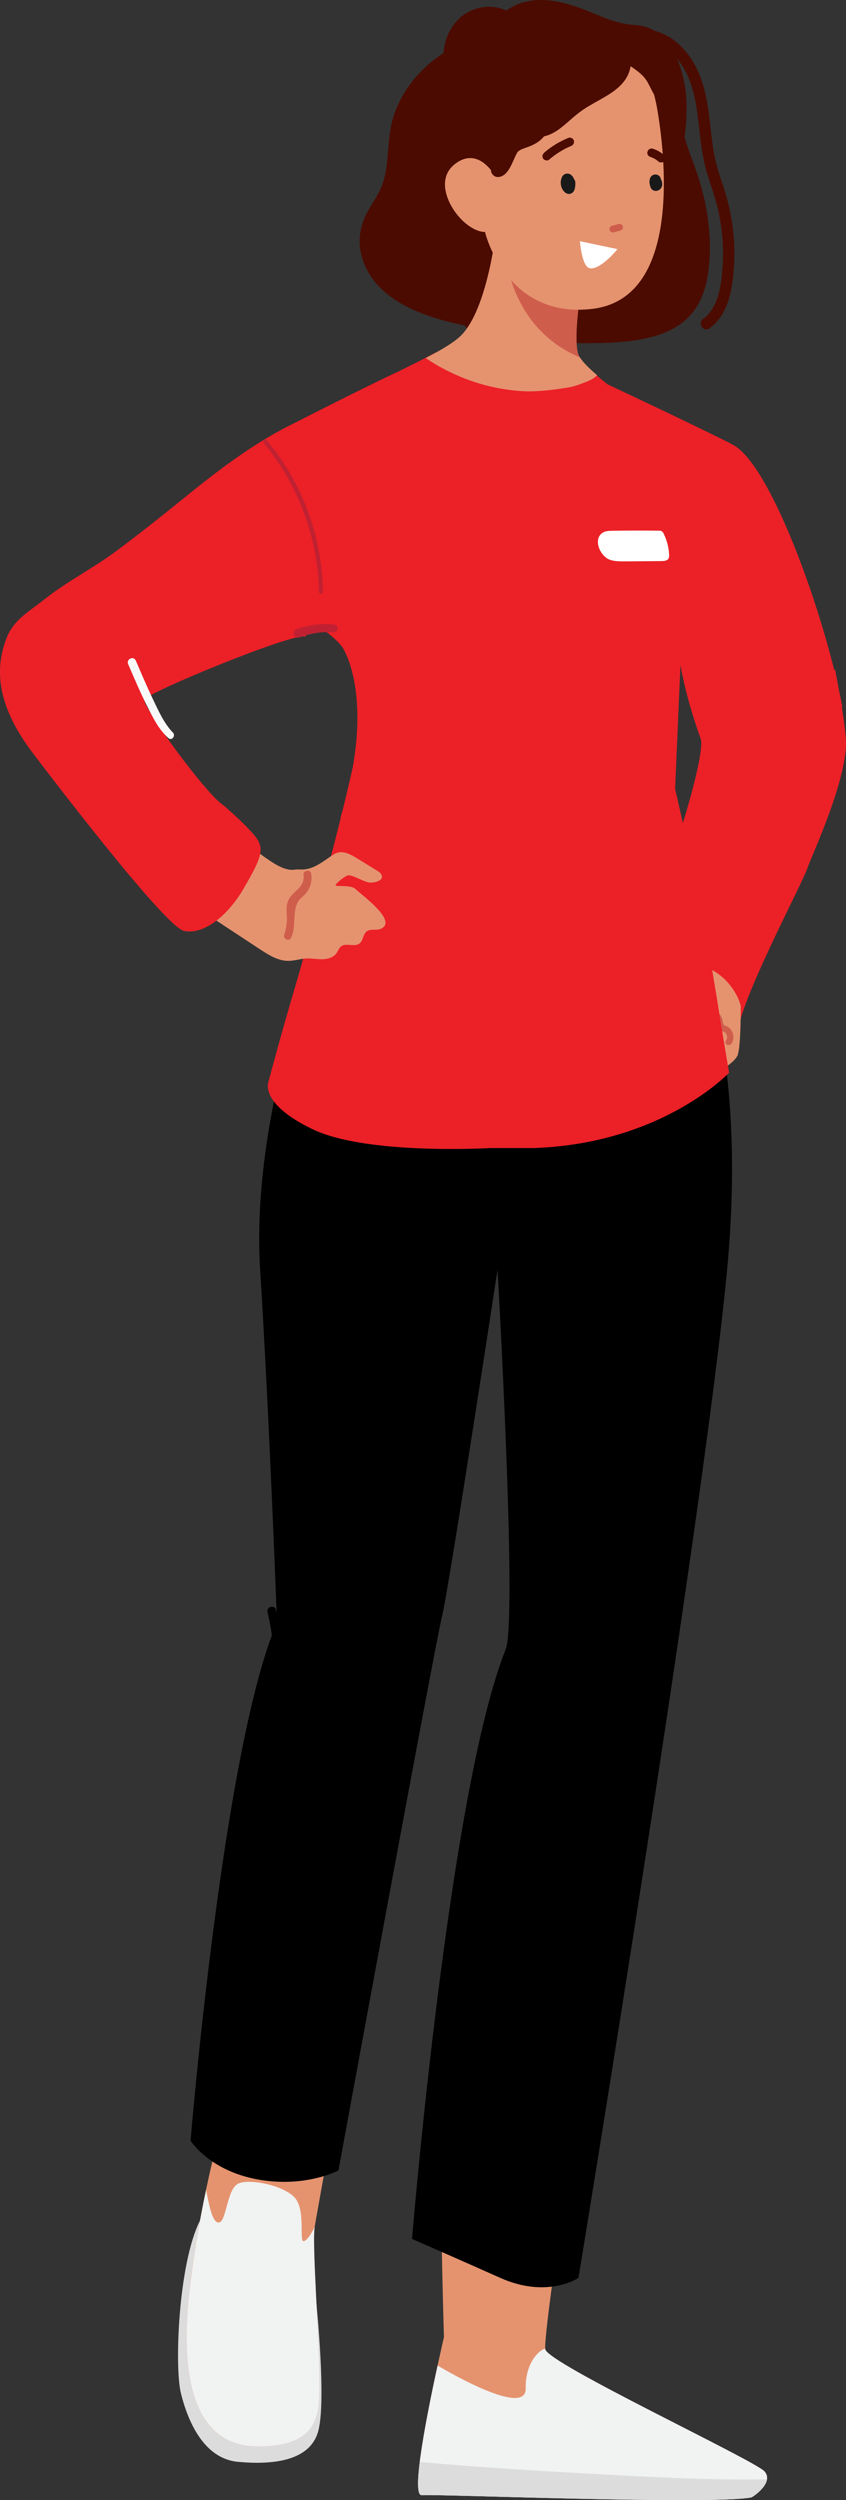 <?xml version="1.0" encoding="UTF-8"?><svg xmlns="http://www.w3.org/2000/svg" viewBox="0 0 142.23 420.05"><rect x="0" y="0" width="142.23" height="420.05" fill="#333333" stroke="none"/><defs><style>.e{fill:#f9f9f9;}.f{fill:#ec2027;}.g{fill:#e5936f;}.h{fill:#fff;}.i{fill:#f1f2f2;}.j{fill:#cf5d4c;}.k{fill:#c02132;}.l{fill:#dcdcdc;}.m{fill:#191919;}.n{fill:#4b0b00;}</style></defs><g id="a"/><g id="b"><g id="c"><g id="d"><g><g><path class="f" d="M117.81,124.08c.67,2.3-2.75,14.1-5.41,21.44-1.22,5.52-2.43,9.48-3.72,12.18-3.17,6.63-2.03,8.33-2.03,8.33,0,0,16.12,12.68,17.61,6.13,1.49-6.54,10.56-23.67,11.41-26.11,.84-2.45,6.09-13.45,6.55-20.55,.12-1.85-.6-6.67-1.82-13.01"/><g><path class="g" d="M124.54,169.05s-.61-3.06-3.73-5.38c-3.12-2.32-8.53-2.58-10.54-1.75-2.01,.83-3.41,1.8-3.62,4.11-.2,2.31,1.21,5.21,.24,6.6-.98,1.39-2.83,3.72-.78,3.9,0,0-3.21,.7-2,3.27,.64,1.37,4.3,.08,4.3,.08,0,0,2.2,2.36,3.86,1.77,1.66-.59,2.81,1.01,4.45,.42,1.64-.59,6.83-3.14,7.34-4.92,.51-1.78,.48-8.1,.48-8.1Z"/><path class="j" d="M106.69,175.79c1.87,.43,2.82-1.71,3.17-3.15,.48-2.03,.78-4.11,1-6.17,.07-.68,1.11-.44,1.03,.23-.13,1.21-.3,2.41-.5,3.61-.2,1.16-.38,2.35-.75,3.46-.59,1.76-2.12,3.52-4.18,3.05-.66-.15-.43-1.19,.23-1.03Z"/><path class="j" d="M109.89,179.19c.66-.22,1.34-.45,1.94-.82,.65-.39,1.07-.92,1.39-1.61,.75-1.56,1.43-3.16,2.15-4.74,.28-.62,1.21-.12,.93,.5-.39,.86-.78,1.71-1.16,2.57-.39,.86-.74,1.76-1.2,2.59-.8,1.42-2.26,2.02-3.73,2.51-.65,.22-.96-.79-.32-1.01Z"/><path class="j" d="M113.11,180.32c.48-.32,1.03-.37,1.56-.55,.56-.2,.91-.77,1.25-1.23,.84-1.12,1.63-2.28,2.39-3.47,.36-.57,1.3-.08,.93,.5-.8,1.26-1.65,2.49-2.55,3.69-.38,.51-.77,1.07-1.36,1.36-.53,.27-1.17,.26-1.66,.59-.57,.38-1.13-.51-.56-.9Z"/><path class="j" d="M114.51,166.57c1.2-.22,2.42,.19,3.18,1.17,.19,.24,.3,.5,.43,.77,.16,.32,.34,.45,.68,.57,.6,.22,1.16,.43,1.67,.81,.46,.35,.82,.82,.97,1.38,.07,.25,.06,.58,.18,.81,.14,.27,.46,.27,.71,.42,.95,.56,1.28,1.94,.64,2.85-.39,.55-1.32,.06-.93-.5,.24-.34,.27-.73,.07-1.1-.25-.46-.81-.44-1.17-.79-.34-.34-.39-.81-.49-1.26-.11-.49-.39-.84-.81-1.1-.42-.28-.89-.41-1.36-.59-.55-.21-.88-.55-1.13-1.07-.42-.89-1.3-1.55-2.33-1.36-.66,.12-.99-.89-.32-1.01Z"/></g></g><path class="f" d="M126.84,79.96c-1.37-1.78-2.3-4.58-4.14-5.51-5.96-3.02-20.41-9.81-20.41-9.81l-34.97-2.37s-15.59,7.81-20.02,13.39c-3.46,4.36-6.56,18.47-9.32,28.93,3.13-.36,6.26-.88,9.41-.73,2.11,.1,3.8,.08,5.59,1.1,1.58,.9,3.39,2.24,4.54,3.71,0,0,5.95,8.47-.27,28.68,6.73-5.39,12.83-18.1,12.83-18.1l-6.71-12.61,16.42-12.7,30.78,24.43-3.84,9.62s3.24,3.12,7.02,6.71c-.86-6.38-1.14-14.49,.63-23.11,0,0,2.17,15.02,12.63,31.05,.14,.21,.29,.42,.44,.62l-.62-63.28Z"/><g><path class="l" d="M53.2,387.06c.02,.41,1.7,16.61,.27,21.52-1.42,4.9-7.58,5.59-13.47,5.04-5.89-.55-8.49-7.12-9.58-11.5-1.1-4.38-.46-21.75,3.19-29.01,3.65-7.26,19.59,13.95,19.59,13.95Z"/><path class="g" d="M58.74,341.71s-5.37,29.64-5.84,32.45c-.47,2.8,.73,17.55,.79,26.32,.03,5.16-.05,10.58-10.4,10.56-9.81-.01-13.24-9.8-11.5-25.68,1.74-15.87,6.18-31.98,9.21-41.32,3.03-9.34,17.74-2.33,17.74-2.33Z"/><path class="i" d="M34.64,367.92c.55,2.81,1.08,5.43,2.08,5.5,1.36,.1,1.36-5.56,3.31-6.53,1.95-.97,8.19,.39,9.75,2.63,1.56,2.24,.49,7.11,1.27,7.02,.78-.1,1.86-2.38,1.86-2.38-.47,2.8,.73,17.55,.79,26.32,.03,5.16-.05,10.58-10.4,10.56-9.81-.01-13.24-9.8-11.5-25.68,.65-5.9,1.67-11.84,2.85-17.44Z"/></g><g><path class="g" d="M94.76,370.22s-3.32,22.13-3.09,24.47c.23,2.33,35.23,18.68,36.87,20.55s-1.96,4.3-2.25,4.36c-6.89,1.28-52.82-.6-55.39-.38-2.57,.22,3.74-26.55,3.74-26.55,0,0-.96-30.36-.14-35.73,.82-5.37,20.26,13.28,20.26,13.28Z"/><path class="i" d="M88.38,401.29c-.1-5.17,3.28-7.02,3.29-6.6,.23,2.33,35.23,18.68,36.87,20.55,1.63,1.87-1.96,4.3-2.25,4.36-6.89,1.28-52.82-.6-55.39-.38-1.88,.16,.99-14.1,2.67-21.78,0,0,14.91,9.02,14.81,3.86Z"/><path class="l" d="M70.9,419.22c-.76,.06-.74-2.26-.33-5.56,.54,.02,1.11,.06,1.73,.12,7.99,.8,28.47,2.01,40.35,2.51,8.17,.34,13.44,.32,16.3,.27-.22,1.53-2.43,3-2.66,3.05-6.89,1.28-52.82-.6-55.39-.38Z"/></g><g><path d="M83.64,213.35s-8.2,53.73-9.33,58.24c-1.14,4.5-17.41,93.07-17.41,93.07,0,0-5.58,3-13.66,1.5-8.09-1.5-11.2-6.5-11.2-6.5,0,0,5.44-66.05,14.53-87.06,0,0-1.25-33.91-2.83-59.24-1.58-25.33,8.89-52.75,13.16-64.31,4.27-11.56,57.8,4.12,57.8,4.12,0,0,11.53,18.35,7.52,60.38-4.01,42.03-24.97,169.17-24.97,169.17,0,0-5.19,3.54-13.13,0-7.94-3.54-14.85-6.55-14.85-6.55,0,0,6.18-75.13,15.75-99.07,2-5.01-1.37-63.74-1.37-63.74Z"/><path d="M46.38,270.47c.76,3.14,1.16,6.36,1.18,9.6,0,.95-1.47,.95-1.47,0-.02-3.11-.39-6.19-1.12-9.2-.22-.92,1.19-1.31,1.42-.39Z"/><path d="M85.02,283.82c.83-2.38,1.97-4.59,2.99-6.88,.52-1.18,.94-2.4,1.15-3.67,.21-1.28,.21-2.59,.17-3.88-.07-2.73-.22-5.45-.36-8.17-.56-10.94-1.39-21.87-2.49-32.78-.62-6.12-1.32-12.22-2.1-18.32-.08-.62,.9-.63,.98-.01,1.4,10.91,2.54,21.85,3.41,32.82,.43,5.48,.8,10.97,1.09,16.46,.15,2.75,.28,5.49,.39,8.24,.11,2.56,.22,5.16-.55,7.64-.85,2.72-2.37,5.19-3.38,7.85-1.03,2.72-1.76,5.54-2.21,8.42-.1,.62-1.05,.37-.95-.25,.4-2.54,1.01-5.04,1.86-7.46Z"/><path d="M76.55,344.46c1.12-9.37,2.32-18.72,3.61-28.07,.73-5.29,1.48-10.58,2.26-15.87,.09-.62,1.04-.36,.94,.26-1.38,9.33-2.67,18.66-3.88,28.01-1.21,9.35-2.34,18.71-3.38,28.09-.59,5.27-1.15,10.54-1.68,15.82-.06,.62-1.04,.63-.98,0,.96-9.42,1.99-18.84,3.12-28.24Z"/></g><path class="f" d="M119.16,166.2l1.91,5.06,1.5,8.97s-11.2,11.93-32.87,12.66h-7.3s-20.72,1.22-29.84-3.16c-9.12-4.38-7.41-8.03-7.41-8.03,0,0,3.24-12.32,5.64-19.55,2.4-7.23,68.37,4.06,68.37,4.06Z"/><path class="f" d="M113.49,132.51s4.79,20.1,7.58,38.75c0,0-13.75-1.24-22.8-2.94-9.06-1.7-11.52-2.51-11.52-2.51,0,0-6.79,2.27-17.5,2.27s-20.05-.83-20.05-.83c0,0,9.13-31.08,12.03-47.75,2.91-16.67,3.88-30.46,3.88-30.46l49.91,8.36-1.52,35.11Z"/><path class="g" d="M39.61,140.31c1.73,1.33,4.63,3.65,6.54,4.8,1,.6,2.25,1.19,3.45,1,.56-.09,1.04,.02,1.6-.04,.68-.07,1.34-.31,1.95-.62,.85-.43,1.62-1,2.4-1.54,.39-.27,.8-.54,1.26-.66,1.09-.28,2.19,.34,3.15,.92,1.14,.7,2.29,1.41,3.43,2.11,.27,.17,.56,.35,.71,.63,.64,1.14-1.48,1.51-2.17,1.34-1.42-.36-2.9-1.47-3.64-1.1-.74,.37-1.89,1.35-1.87,1.6,.02,.25,2.61-.12,3.35,.62,.92,.92,7.23,5.41,4.24,6.69-.74,.32-1.7-.07-2.35,.42-.65,.48-.58,1.55-1.22,2.04-.85,.66-2.26-.17-3.11,.5-.36,.28-.49,.76-.76,1.13-.52,.74-1.5,1.01-2.4,1.02-.9,.01-1.8-.17-2.7-.13-.99,.05-1.95,.39-2.94,.4-1.77,.02-3.37-.99-4.84-1.96-.73-.48-10.24-6.7-10.19-6.79,2.59-3.95,3.52-8.45,6.1-12.39Z"/><path class="j" d="M47.78,157.1c.34-1.13,.51-2.16,.44-3.33-.04-.77-.1-1.55,.16-2.28,.67-1.86,2.94-2.18,2.65-4.55-.09-.73,1.19-.91,1.29-.18,.23,1.71-.3,2.94-1.61,4.04-1.87,1.56-.72,4.66-1.78,6.79-.32,.64-1.36,.19-1.15-.49Z"/><path class="f" d="M.46,116.66c.85,3.57,2.82,6.94,5.2,10.05,1.07,1.41,21.93,28.95,25.26,29.69,3.33,.74,7.4-2.59,9.99-7.03,2.59-4.44,3.55-6.37,2.44-8.22-1.11-1.85-5.77-5.84-5.77-5.84-2.96-1.85-13.69-16.65-13.32-17.76,.38-1.15,25.18-11.34,27-10.58,.08-.07,.19-.23,.29-.27,1.21-.52,2.57-2.42,3.52-3.32,1.85-1.74,3.7-3.49,5.56-5.23,1.7-1.61,3.4-3.21,5.11-4.81,.37-.35,2.12-1.54,2.18-2.06,.06-.48-.59-29.01-.59-29.01,0,0-2.52,1.02-19.02,9.41-6.15,3.13-12.14,7.74-17.44,12.04-.99,.8-1.98,1.61-2.98,2.4-.97,.78-1.94,1.55-2.92,2.31-.19,.16-.38,.3-.58,.46-1.59,1.24-3.19,2.47-4.81,3.67-.08,.06-.15,.11-.23,.17-3.82,2.82-8.24,5.05-11.92,8-2.42,1.94-5.04,3.31-6.27,6.33-1.35,3.33-1.44,6.54-.71,9.61Z"/><path class="e" d="M22.83,110.98c.92,2.15,1.83,4.3,2.84,6.41,.96,2,1.9,4.18,3.48,5.78h-.01c.36,.53-.26,1.32-.81,.85-1.6-1.38-2.54-3.31-3.48-5.16-1.21-2.38-2.26-4.84-3.31-7.29-.36-.84,.94-1.42,1.29-.58Z"/><path class="k" d="M44.85,73.98c5.97,7.1,9.33,16.2,9.44,25.47,0,.43-.66,.43-.67,0-.17-9.1-3.47-17.96-9.26-24.98-.28-.34,.2-.83,.49-.49Z"/><path class="k" d="M49.84,105.75c2.06-.82,4.22-1.04,6.42-.8,.72,.08,.64,1.34-.1,1.29-2.03-.15-3.96,.16-5.87,.86-.86,.32-1.3-1.01-.45-1.35Z"/><path class="f" d="M141.62,118.79c-2.77-14.82-11.71-40.01-18.13-43.9-1.4-.85-5.7-1.13-6.94-1.83-3.57-.37-.3,.66-3.9,.73-.11,3.82-.21,9.59-.08,16.46,.58-.13,1.28,.17,1.31,.94,.23,4.89,1.48,9.61,2.59,14.35,.55,2.34,1.11,4.71,1.43,7.1,.24,1.78,.48,3.54,.82,5.3,.21,.16,.36,.41,.37,.76,0,.21,0,.43,0,.65,.02,.02,.03,.04,.05,.07"/><g><path class="f" d="M73.23,59.23c4.19,1.99,14.57,5.44,14.57,5.44,0,0,7.72-.63,11.76-2.26,.8,.72,1.74,1.49,2.73,2.28,.89,.71-4.4,59.89-14.46,71.21,0,0-17.08-65.79-20.64-73.59,2.24-1.1,4.31-2.13,6.04-3.09Z"/><g><path class="n" d="M61.79,35.59c.67-1.23,1.48-2.38,2.09-3.64,.64-1.32,.95-2.74,1.13-4.18,.35-2.81,.3-5.65,1.2-8.37,.85-2.56,2.26-4.89,4.08-6.88,1.26-1.38,2.71-2.6,4.29-3.62,0-.04,0-.08,0-.12,.06-.75,.2-1.48,.44-2.2,.48-1.43,1.29-2.7,2.43-3.69,2.07-1.79,5.19-2.29,7.67-1.12,.6-.42,1.25-.79,1.94-1.06,3.43-1.38,7.29-.52,10.63,.7,1.74,.64,3.42,1.44,5.18,2.02,.9,.29,1.82,.53,2.76,.66,.91,.12,1.83,.14,2.72,.37,.61,.16,1.17,.41,1.69,.72,2.84,.72,5.09,2.83,6.55,5.33,1.87,3.19,2.39,6.83,2.81,10.45,.23,2,.43,4.01,.88,5.98,.46,2.01,1.22,3.93,1.79,5.9,1.11,3.82,1.58,7.85,1.33,11.82-.23,3.76-.85,8.14-4.13,10.51-1,.72-2.05-.87-1.06-1.59,2.52-1.83,3.01-5.41,3.24-8.28,.3-3.69-.03-7.45-.97-11.02-.48-1.83-1.16-3.61-1.68-5.43-.53-1.86-.84-3.76-1.07-5.68-.43-3.48-.63-7.08-2.08-10.33-.47-1.07-1.09-2.1-1.85-3,.44,.98,.77,1.99,1.01,2.94,.82,3.35,.74,6.82,.28,10.22,.34,1.3,.81,2.56,1.28,3.82,1.18,3.13,2.12,6.27,2.59,9.59,.44,3.12,.54,6.35,.09,9.48-.39,2.76-1.39,5.56-3.44,7.54-2.19,2.12-5.09,3.1-8.04,3.62-3.17,.55-6.46,.63-9.67,.61-1.66,0-3.32-.07-4.98-.18-.39-.03-.74-.21-.91-.54-4.45-.2-8.87-.76-13.22-1.71-.35-.08-.56-.29-.66-.55-1.12-.22-2.23-.47-3.34-.77-5.59-1.53-11.66-4.22-13.75-10.09-1-2.8-.67-5.64,.74-8.23Z"/><path class="g" d="M97.51,60.07c.52,.82,1.57,1.85,2.88,2.97-.54,.59-1.34,.93-2.07,1.21-.79,.29-1.68,.65-2.51,.8-2.37,.42-5.67,.83-8.07,.67-4.91-.33-9.41-1.68-13.79-4.09-.82-.45-1.6-.95-2.38-1.47,2.69-1.4,4.82-2.67,5.94-3.79,4.62-4.62,6.01-18.49,6.01-18.49l14.56,8.09s-.22,1.2-.47,2.9c-.48,3.26-1.06,8.38-.46,10.51,.06,.21,.17,.45,.33,.7Z"/><path class="j" d="M97.51,60.07c-.16-.25-.27-.49-.33-.7-.61-2.13-.02-7.25,.46-10.51l-12.71-6.83s.46,12.94,12.58,18.03Z"/><path class="g" d="M76.24,27.76c2.99-2.55,5.3-.45,6.33,.86-.03,.11-.02,.23,.03,.34,.53,1.19,1.82,.88,2.54,.06,.66-.75,1.02-1.72,1.43-2.62,.13-.29,.35-.73,.45-.87,.01-.01,.02-.03,.04-.04,0,.01,.32-.24,.32-.24,.28-.17,.6-.28,.91-.39,1.26-.43,2.35-.92,3.17-1.95,.92-.2,1.77-.65,2.53-1.2,1.41-1.04,2.6-2.31,4.06-3.29,1.27-.85,2.65-1.54,3.96-2.33,1.24-.75,2.41-1.62,3.2-2.85,.43-.66,.68-1.37,.81-2.11,.42,.28,.83,.57,1.22,.88,.69,.55,1.23,1.08,1.66,1.86,.38,.67,.69,1.38,1.07,2.04,.24,.92,.45,1.91,.62,2.98,1.36,8.28,3.68,31.21-10.96,33-14.64,1.78-18.09-12.91-18.09-12.91-3.94-.07-9.36-7.75-5.28-11.23Z"/><path class="m" d="M109.21,30.9c-.02-.14-.03-.27-.02-.41,.02-.23,.03-.45,.15-.65,.04-.07,.09-.15,.14-.21,.03-.03,.06-.06,.09-.08,.03-.03,.07-.06,.11-.09,.07-.04,.15-.08,.23-.1,.08-.02,.17-.04,.25-.04,.16,0,.34,.03,.48,.11,.19,.11,.36,.28,.42,.5,0,.04,0,.07,.01,.11,.06,.07,.11,.15,.14,.24,.06,.17,.1,.34,.12,.52,.01,.11,0,.22-.01,.33-.01,.11-.05,.22-.1,.33,0,.02-.02,.04-.03,.06-.04,.06-.08,.13-.13,.19-.07,.08-.15,.15-.24,.2-.23,.14-.49,.2-.75,.15-.26-.05-.51-.22-.63-.45-.12-.23-.17-.44-.21-.7Z"/><path class="m" d="M94.3,30.36c.04-.31,.16-.64,.36-.88,.3-.34,.84-.42,1.22-.18,.31,.19,.52,.47,.63,.82,.12,.12,.2,.28,.21,.46,.02,.31,0,.64-.05,.95-.07,.4-.23,.78-.62,.96-.8,.39-1.5-.47-1.69-1.16-.09-.33-.11-.63-.07-.97Z"/><path class="j" d="M102.56,38.16c.1-.13,.22-.2,.37-.24,.38-.1,.75-.2,1.13-.3,.14-.04,.32,.02,.43,.09,.12,.08,.22,.23,.24,.37,.02,.15,0,.31-.09,.43-.1,.13-.22,.2-.37,.24-.38,.1-.75,.2-1.13,.3-.14,.04-.32-.02-.43-.09-.12-.08-.22-.23-.24-.37-.02-.15,0-.31,.09-.43Z"/><path class="n" d="M91.51,25.63c1.21-1.04,2.58-1.86,4.06-2.47,.35-.14,.81,.1,.9,.46,.11,.4-.08,.75-.46,.91-.68,.28-1.24,.57-1.9,.98-.64,.39-1.24,.84-1.81,1.33-.29,.24-.81,.1-.99-.2-.22-.37-.11-.73,.2-.99Z"/><path class="n" d="M108.85,25.52c.05-.18,.14-.35,.3-.45,.16-.09,.37-.16,.55-.1,.35,.11,.7,.25,1.02,.43,.32,.18,.63,.4,.9,.65,.14,.13,.23,.31,.24,.5,0,.17-.06,.38-.18,.51-.13,.14-.31,.24-.5,.24-.19,0-.37-.05-.51-.18-.13-.11-.26-.22-.4-.31-.27-.17-.56-.32-.86-.43h-.02c-.18-.06-.34-.14-.45-.31-.1-.15-.15-.37-.1-.55Z"/><path class="h" d="M103.83,41.86l-6.33-1.33s.3,4.31,1.67,4.54c1.79,.31,4.65-3.22,4.65-3.22Z"/></g></g></g><path class="h" d="M112.43,92.49c.03,.24,.05,.48,.06,.71,.01,.23,0,.49-.12,.68-.23,.34-.73,.39-1.15,.39l-6.11,.05c-.88,0-1.78,.01-2.6-.28-1.54-.55-2.88-3.33-1.25-4.5,.46-.33,1.06-.35,1.63-.36,2.62-.05,5.24-.05,7.86-.02,.17,0,.34,0,.49,.09,.17,.09,.27,.27,.35,.44,.43,.88,.71,1.83,.84,2.79Z"/></g></g></g></svg>
